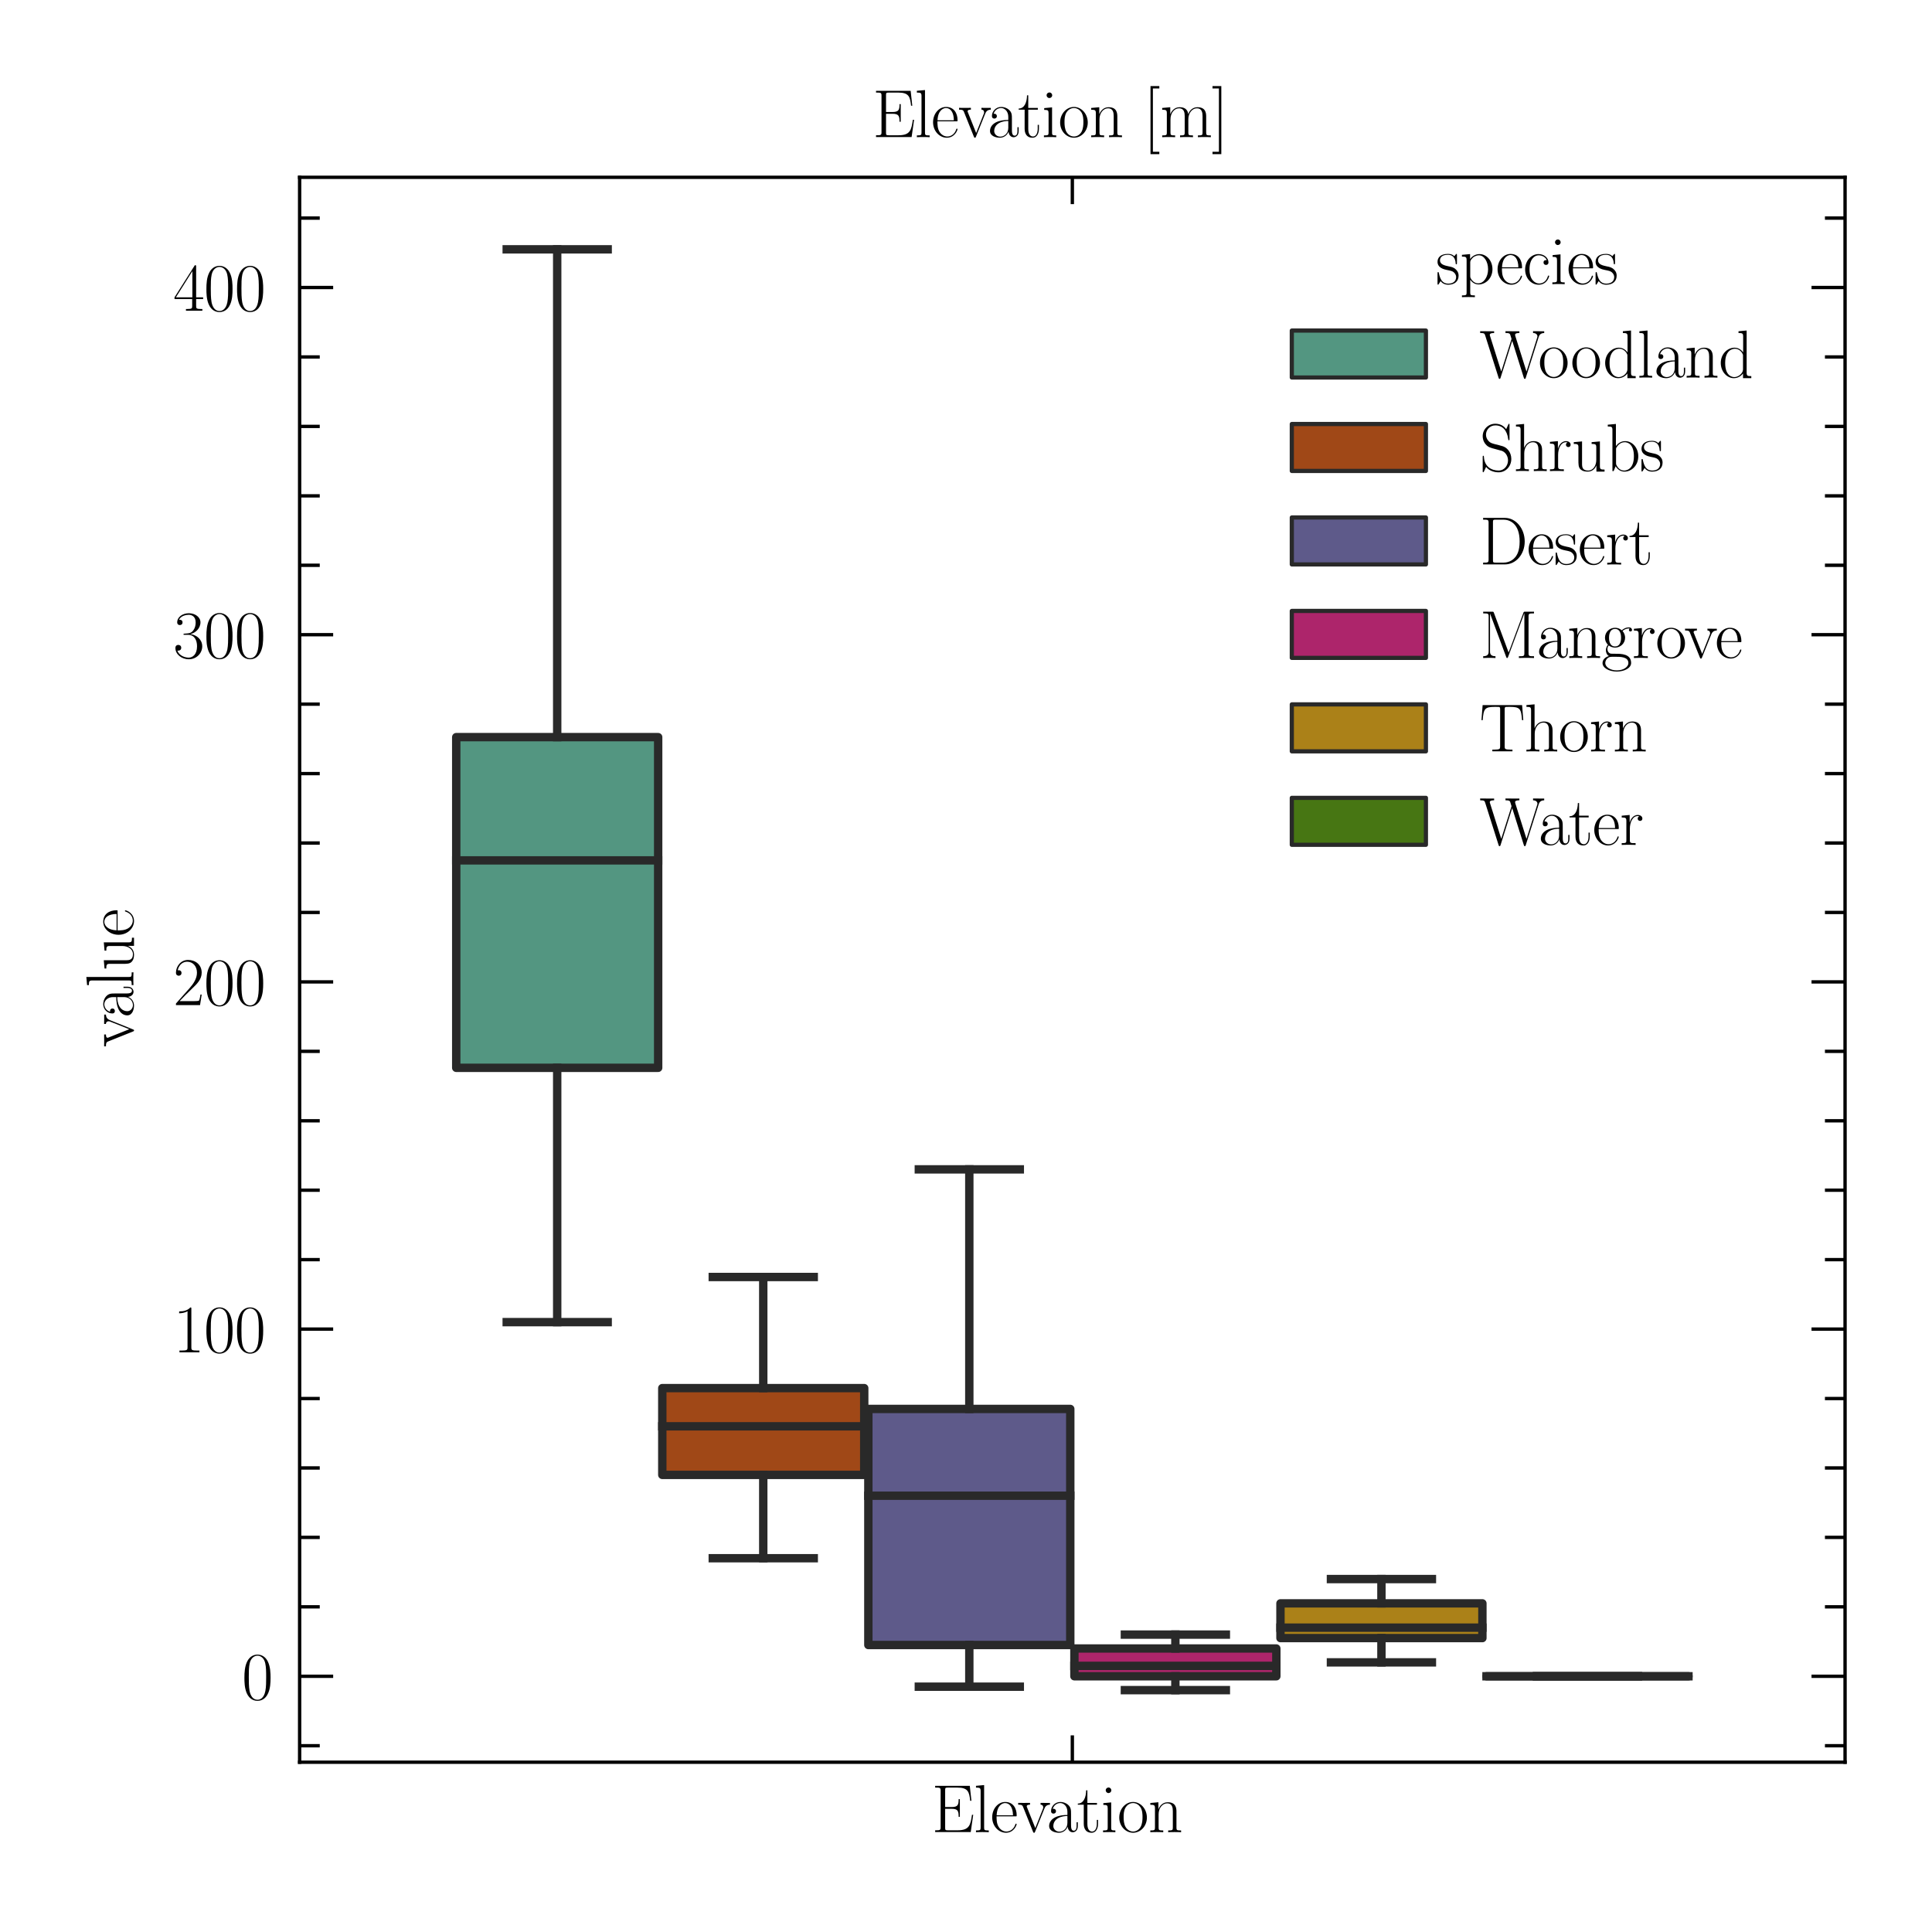 <?xml version="1.0" encoding="utf-8" standalone="no"?>
<!DOCTYPE svg PUBLIC "-//W3C//DTD SVG 1.1//EN"
  "http://www.w3.org/Graphics/SVG/1.1/DTD/svg11.dtd">
<svg xmlns:xlink="http://www.w3.org/1999/xlink" width="288pt" height="288pt" viewBox="0 0 288 288" xmlns="http://www.w3.org/2000/svg" version="1.1">
 <defs>
  <style type="text/css">*{stroke-linejoin: round; stroke-linecap: butt}</style>
 </defs>
 <g id="figure_1">
  <g id="patch_1">
   <path d="M 0 288 
L 288 288 
L 288 0 
L 0 0 
z
" style="fill: #ffffff"/>
  </g>
  <g id="axes_1">
   <g id="patch_2">
    <path d="M 44.665 262.688 
L 275.04 262.688 
L 275.04 26.429 
L 44.665 26.429 
z
" style="fill: #ffffff"/>
   </g>
   <g id="patch_3">
    <path d="M 68.01 159.179 
L 98.112 159.179 
L 98.112 109.883 
L 68.01 109.883 
L 68.01 159.179 
z
" clip-path="url(#pb20f48fd10)" style="fill: #539681; stroke: #292929; stroke-width: 1.25; stroke-linejoin: miter"/>
   </g>
   <g id="patch_4">
    <path d="M 98.726 219.861 
L 128.829 219.861 
L 128.829 206.922 
L 98.726 206.922 
L 98.726 219.861 
z
" clip-path="url(#pb20f48fd10)" style="fill: #a04817; stroke: #292929; stroke-width: 1.25; stroke-linejoin: miter"/>
   </g>
   <g id="patch_5">
    <path d="M 129.443 245.221 
L 159.545 245.221 
L 159.545 210.028 
L 129.443 210.028 
L 129.443 245.221 
z
" clip-path="url(#pb20f48fd10)" style="fill: #5e5a8a; stroke: #292929; stroke-width: 1.25; stroke-linejoin: miter"/>
   </g>
   <g id="patch_6">
    <path d="M 160.16 249.879 
L 190.262 249.879 
L 190.262 245.738 
L 160.16 245.738 
L 160.16 249.879 
z
" clip-path="url(#pb20f48fd10)" style="fill: #ad256b; stroke: #292929; stroke-width: 1.25; stroke-linejoin: miter"/>
   </g>
   <g id="patch_7">
    <path d="M 190.876 244.186 
L 220.979 244.186 
L 220.979 239.01 
L 190.876 239.01 
L 190.876 244.186 
z
" clip-path="url(#pb20f48fd10)" style="fill: #ab8118; stroke: #292929; stroke-width: 1.25; stroke-linejoin: miter"/>
   </g>
   <g id="patch_8">
    <path d="M 221.593 249.879 
L 251.695 249.879 
L 251.695 249.879 
L 221.593 249.879 
L 221.593 249.879 
z
" clip-path="url(#pb20f48fd10)" style="fill: #477613; stroke: #292929; stroke-width: 1.25; stroke-linejoin: miter"/>
   </g>
   <g id="patch_9">
    <path d="M 159.852 249.879 
L 159.852 249.879 
L 159.852 249.879 
L 159.852 249.879 
z
" clip-path="url(#pb20f48fd10)" style="fill: #539681; stroke: #292929; stroke-width: 0.625; stroke-linejoin: miter"/>
   </g>
   <g id="patch_10">
    <path d="M 159.852 249.879 
L 159.852 249.879 
L 159.852 249.879 
L 159.852 249.879 
z
" clip-path="url(#pb20f48fd10)" style="fill: #a04817; stroke: #292929; stroke-width: 0.625; stroke-linejoin: miter"/>
   </g>
   <g id="patch_11">
    <path d="M 159.852 249.879 
L 159.852 249.879 
L 159.852 249.879 
L 159.852 249.879 
z
" clip-path="url(#pb20f48fd10)" style="fill: #5e5a8a; stroke: #292929; stroke-width: 0.625; stroke-linejoin: miter"/>
   </g>
   <g id="patch_12">
    <path d="M 159.852 249.879 
L 159.852 249.879 
L 159.852 249.879 
L 159.852 249.879 
z
" clip-path="url(#pb20f48fd10)" style="fill: #ad256b; stroke: #292929; stroke-width: 0.625; stroke-linejoin: miter"/>
   </g>
   <g id="patch_13">
    <path d="M 159.852 249.879 
L 159.852 249.879 
L 159.852 249.879 
L 159.852 249.879 
z
" clip-path="url(#pb20f48fd10)" style="fill: #ab8118; stroke: #292929; stroke-width: 0.625; stroke-linejoin: miter"/>
   </g>
   <g id="patch_14">
    <path d="M 159.852 249.879 
L 159.852 249.879 
L 159.852 249.879 
L 159.852 249.879 
z
" clip-path="url(#pb20f48fd10)" style="fill: #477613; stroke: #292929; stroke-width: 0.625; stroke-linejoin: miter"/>
   </g>
   <g id="matplotlib.axis_1">
    <g id="xtick_1">
     <g id="line2d_1">
      <defs>
       <path id="m2968bf16b7" d="M 0 0 
L 0 -4 
" style="stroke: #000000; stroke-width: 0.5"/>
      </defs>
      <g>
       <use xlink:href="#m2968bf16b7" x="159.852" y="262.688" style="stroke: #000000; stroke-width: 0.5"/>
      </g>
     </g>
     <g id="line2d_2">
      <defs>
       <path id="m937ae55eff" d="M 0 0 
L 0 4 
" style="stroke: #000000; stroke-width: 0.5"/>
      </defs>
      <g>
       <use xlink:href="#m937ae55eff" x="159.852" y="26.429" style="stroke: #000000; stroke-width: 0.5"/>
      </g>
     </g>
     <g id="text_1">
      <!-- Elevation -->
      <g transform="translate(138.883 273.104) scale(0.1 -0.1)">
       <defs>
        <path id="CMR17-45" d="M 3885 1615 
L 3770 1615 
C 3629 676 3546 166 2419 166 
L 1530 166 
C 1274 166 1261 197 1261 414 
L 1261 2176 
L 1862 2176 
C 2464 2176 2522 1960 2522 1430 
L 2637 1430 
L 2637 3081 
L 2522 3081 
C 2522 2557 2464 2342 1862 2342 
L 1261 2342 
L 1261 3913 
C 1261 4128 1274 4160 1530 4160 
L 2406 4160 
C 3398 4160 3514 3769 3603 2929 
L 3718 2929 
L 3565 4325 
L 326 4325 
L 326 4160 
C 768 4160 838 4160 838 3874 
L 838 451 
C 838 166 768 166 326 166 
L 326 0 
L 3654 0 
L 3885 1615 
z
" transform="scale(0.016)"/>
        <path id="CMR17-6c" d="M 979 4396 
L 218 4326 
L 218 4160 
C 595 4160 653 4122 653 3817 
L 653 426 
C 653 184 627 153 218 153 
L 218 -13 
C 371 0 653 0 813 0 
C 979 0 1261 0 1414 -13 
L 1414 153 
C 1005 153 979 178 979 426 
L 979 4396 
z
" transform="scale(0.016)"/>
        <path id="CMR17-65" d="M 2438 1472 
C 2464 1498 2464 1511 2464 1576 
C 2464 2238 2118 2816 1389 2816 
C 710 2816 173 2169 173 1383 
C 173 551 781 -64 1459 -64 
C 2176 -64 2458 607 2458 740 
C 2458 784 2419 784 2406 784 
C 2362 784 2355 771 2330 696 
C 2189 265 1837 51 1504 51 
C 1229 51 954 203 781 480 
C 582 803 582 1176 582 1472 
L 2438 1472 
z
M 589 1568 
C 634 2505 1126 2714 1382 2714 
C 1818 2714 2112 2297 2118 1568 
L 589 1568 
z
" transform="scale(0.016)"/>
        <path id="CMR17-76" d="M 2502 2163 
C 2560 2304 2662 2560 3034 2560 
L 3034 2726 
C 2912 2726 2752 2726 2630 2726 
C 2496 2726 2285 2726 2157 2732 
L 2157 2566 
C 2317 2553 2406 2477 2406 2311 
C 2406 2253 2406 2240 2368 2151 
L 1664 377 
L 902 2286 
C 864 2369 864 2381 864 2407 
C 864 2560 1075 2560 1171 2560 
L 1171 2732 
C 1018 2726 736 2726 576 2726 
C 403 2726 205 2726 64 2732 
L 64 2560 
C 307 2560 442 2560 518 2362 
L 1446 44 
C 1485 -51 1491 -64 1549 -64 
C 1606 -64 1613 -51 1651 44 
L 2502 2163 
z
" transform="scale(0.016)"/>
        <path id="CMR17-61" d="M 2304 1653 
C 2304 2072 2304 2294 2035 2543 
C 1798 2752 1523 2816 1306 2816 
C 800 2816 435 2407 435 1971 
C 435 1728 627 1728 666 1728 
C 749 1728 896 1778 896 1954 
C 896 2112 774 2181 666 2181 
C 640 2181 608 2174 589 2168 
C 723 2592 1069 2714 1293 2714 
C 1613 2714 1965 2429 1965 1885 
L 1965 1600 
C 1587 1600 1133 1549 774 1357 
C 371 1133 256 813 256 570 
C 256 77 832 -64 1171 -64 
C 1523 -64 1850 139 1990 511 
C 2003 233 2182 -18 2464 -18 
C 2598 -18 2938 70 2938 567 
L 2938 920 
L 2822 920 
L 2822 562 
C 2822 178 2650 128 2566 128 
C 2304 128 2304 458 2304 738 
L 2304 1653 
z
M 1965 870 
C 1965 317 1568 38 1216 38 
C 896 38 646 275 646 570 
C 646 761 730 1100 1101 1305 
C 1408 1478 1760 1504 1965 1504 
L 1965 870 
z
" transform="scale(0.016)"/>
        <path id="CMR17-74" d="M 966 2560 
L 1862 2560 
L 1862 2725 
L 966 2725 
L 966 3904 
L 851 3904 
C 838 3245 614 2668 70 2668 
L 70 2560 
L 627 2560 
L 627 771 
C 627 650 627 -64 1370 -64 
C 1747 -64 1965 306 1965 777 
L 1965 1140 
L 1850 1140 
L 1850 783 
C 1850 344 1677 51 1408 51 
C 1222 51 966 178 966 758 
L 966 2560 
z
" transform="scale(0.016)"/>
        <path id="CMR17-69" d="M 992 3909 
C 992 4049 877 4170 730 4170 
C 589 4170 467 4056 467 3909 
C 467 3769 582 3648 730 3648 
C 870 3648 992 3763 992 3909 
z
M 243 2706 
L 243 2541 
C 602 2541 653 2502 653 2197 
L 653 427 
C 653 184 627 153 218 153 
L 218 -13 
C 371 0 646 0 806 0 
C 960 0 1222 0 1370 -13 
L 1370 153 
C 992 153 979 191 979 420 
L 979 2776 
L 243 2706 
z
" transform="scale(0.016)"/>
        <path id="CMR17-6f" d="M 2758 1356 
C 2758 2176 2163 2816 1466 2816 
C 768 2816 173 2176 173 1356 
C 173 551 768 -64 1466 -64 
C 2163 -64 2758 551 2758 1356 
z
M 1466 51 
C 1165 51 909 230 762 480 
C 602 767 582 1126 582 1408 
C 582 1677 595 2010 762 2298 
C 890 2509 1139 2714 1466 2714 
C 1754 2714 1997 2554 2150 2330 
C 2349 2029 2349 1607 2349 1408 
C 2349 1158 2336 775 2163 467 
C 1984 173 1709 51 1466 51 
z
" transform="scale(0.016)"/>
        <path id="CMR17-6e" d="M 2656 1933 
C 2656 2259 2592 2790 1837 2790 
C 1331 2790 1069 2400 973 2144 
L 966 2144 
L 966 2790 
L 211 2720 
L 211 2554 
C 589 2554 646 2515 646 2208 
L 646 428 
C 646 184 621 153 211 153 
L 211 -13 
C 365 0 646 0 813 0 
C 979 0 1267 0 1421 -13 
L 1421 153 
C 1011 153 986 178 986 428 
L 986 1658 
C 986 2247 1344 2688 1792 2688 
C 2266 2688 2317 2266 2317 1958 
L 2317 428 
C 2317 184 2291 153 1882 153 
L 1882 -13 
C 2035 0 2317 0 2483 0 
C 2650 0 2938 0 3091 -13 
L 3091 153 
C 2682 153 2656 178 2656 428 
L 2656 1933 
z
" transform="scale(0.016)"/>
       </defs>
       <use xlink:href="#CMR17-45" transform="scale(0.996)"/>
       <use xlink:href="#CMR17-6c" transform="translate(62.586 0) scale(0.996)"/>
       <use xlink:href="#CMR17-65" transform="translate(87.457 0) scale(0.996)"/>
       <use xlink:href="#CMR17-76" transform="translate(127.943 0) scale(0.996)"/>
       <use xlink:href="#CMR17-61" transform="translate(171.031 0) scale(0.996)"/>
       <use xlink:href="#CMR17-74" transform="translate(216.722 0) scale(0.996)"/>
       <use xlink:href="#CMR17-69" transform="translate(252.002 0) scale(0.996)"/>
       <use xlink:href="#CMR17-6f" transform="translate(276.873 0) scale(0.996)"/>
       <use xlink:href="#CMR17-6e" transform="translate(322.564 0) scale(0.996)"/>
      </g>
     </g>
    </g>
   </g>
   <g id="matplotlib.axis_2">
    <g id="ytick_1">
     <g id="line2d_3">
      <defs>
       <path id="mc22c6b7c16" d="M 0 0 
L 5 0 
" style="stroke: #000000; stroke-width: 0.5"/>
      </defs>
      <g>
       <use xlink:href="#mc22c6b7c16" x="44.665" y="249.879" style="stroke: #000000; stroke-width: 0.5"/>
      </g>
     </g>
     <g id="line2d_4">
      <defs>
       <path id="m2707779d2a" d="M 0 0 
L -5 0 
" style="stroke: #000000; stroke-width: 0.5"/>
      </defs>
      <g>
       <use xlink:href="#m2707779d2a" x="275.04" y="249.879" style="stroke: #000000; stroke-width: 0.5"/>
      </g>
     </g>
     <g id="text_2">
      <!-- $\mathdefault{0}$ -->
      <g transform="translate(36.047 253.337) scale(0.1 -0.1)">
       <defs>
        <path id="CMR17-30" d="M 2688 2025 
C 2688 2416 2682 3080 2413 3591 
C 2176 4039 1798 4198 1466 4198 
C 1158 4198 768 4058 525 3597 
C 269 3118 243 2524 243 2025 
C 243 1661 250 1106 448 619 
C 723 -39 1216 -128 1466 -128 
C 1760 -128 2208 -7 2470 600 
C 2662 1042 2688 1559 2688 2025 
z
M 1466 -26 
C 1056 -26 813 325 723 812 
C 653 1188 653 1738 653 2096 
C 653 2588 653 2997 736 3387 
C 858 3929 1216 4096 1466 4096 
C 1728 4096 2067 3923 2189 3400 
C 2272 3036 2278 2607 2278 2096 
C 2278 1680 2278 1169 2202 792 
C 2067 95 1690 -26 1466 -26 
z
" transform="scale(0.016)"/>
       </defs>
       <use xlink:href="#CMR17-30" transform="scale(0.996)"/>
      </g>
     </g>
    </g>
    <g id="ytick_2">
     <g id="line2d_5">
      <g>
       <use xlink:href="#mc22c6b7c16" x="44.665" y="198.124" style="stroke: #000000; stroke-width: 0.5"/>
      </g>
     </g>
     <g id="line2d_6">
      <g>
       <use xlink:href="#m2707779d2a" x="275.04" y="198.124" style="stroke: #000000; stroke-width: 0.5"/>
      </g>
     </g>
     <g id="text_3">
      <!-- $\mathdefault{100}$ -->
      <g transform="translate(25.812 201.582) scale(0.1 -0.1)">
       <defs>
        <path id="CMR17-31" d="M 1702 4058 
C 1702 4192 1696 4192 1606 4192 
C 1357 3916 979 3827 621 3827 
C 602 3827 570 3827 563 3808 
C 557 3795 557 3782 557 3648 
C 755 3648 1088 3686 1344 3839 
L 1344 461 
C 1344 236 1331 160 781 160 
L 589 160 
L 589 0 
C 896 0 1216 0 1523 0 
C 1830 0 2150 0 2458 0 
L 2458 160 
L 2266 160 
C 1715 160 1702 230 1702 458 
L 1702 4058 
z
" transform="scale(0.016)"/>
       </defs>
       <use xlink:href="#CMR17-31" transform="scale(0.996)"/>
       <use xlink:href="#CMR17-30" transform="translate(45.69 0) scale(0.996)"/>
       <use xlink:href="#CMR17-30" transform="translate(91.381 0) scale(0.996)"/>
      </g>
     </g>
    </g>
    <g id="ytick_3">
     <g id="line2d_7">
      <g>
       <use xlink:href="#mc22c6b7c16" x="44.665" y="146.37" style="stroke: #000000; stroke-width: 0.5"/>
      </g>
     </g>
     <g id="line2d_8">
      <g>
       <use xlink:href="#m2707779d2a" x="275.04" y="146.37" style="stroke: #000000; stroke-width: 0.5"/>
      </g>
     </g>
     <g id="text_4">
      <!-- $\mathdefault{200}$ -->
      <g transform="translate(25.812 149.828) scale(0.1 -0.1)">
       <defs>
        <path id="CMR17-32" d="M 2669 989 
L 2554 989 
C 2490 536 2438 459 2413 420 
C 2381 369 1920 369 1830 369 
L 602 369 
C 832 619 1280 1072 1824 1597 
C 2214 1967 2669 2402 2669 3035 
C 2669 3790 2067 4224 1395 4224 
C 691 4224 262 3604 262 3030 
C 262 2780 448 2748 525 2748 
C 589 2748 781 2787 781 3010 
C 781 3207 614 3264 525 3264 
C 486 3264 448 3258 422 3245 
C 544 3790 915 4058 1306 4058 
C 1862 4058 2227 3617 2227 3035 
C 2227 2479 1901 2000 1536 1584 
L 262 146 
L 262 0 
L 2515 0 
L 2669 989 
z
" transform="scale(0.016)"/>
       </defs>
       <use xlink:href="#CMR17-32" transform="scale(0.996)"/>
       <use xlink:href="#CMR17-30" transform="translate(45.69 0) scale(0.996)"/>
       <use xlink:href="#CMR17-30" transform="translate(91.381 0) scale(0.996)"/>
      </g>
     </g>
    </g>
    <g id="ytick_4">
     <g id="line2d_9">
      <g>
       <use xlink:href="#mc22c6b7c16" x="44.665" y="94.615" style="stroke: #000000; stroke-width: 0.5"/>
      </g>
     </g>
     <g id="line2d_10">
      <g>
       <use xlink:href="#m2707779d2a" x="275.04" y="94.615" style="stroke: #000000; stroke-width: 0.5"/>
      </g>
     </g>
     <g id="text_5">
      <!-- $\mathdefault{300}$ -->
      <g transform="translate(25.812 98.073) scale(0.1 -0.1)">
       <defs>
        <path id="CMR17-33" d="M 1414 2157 
C 1984 2157 2234 1662 2234 1090 
C 2234 320 1824 25 1453 25 
C 1114 25 563 194 390 693 
C 422 680 454 680 486 680 
C 640 680 755 782 755 948 
C 755 1133 614 1216 486 1216 
C 378 1216 211 1165 211 926 
C 211 335 787 -128 1466 -128 
C 2176 -128 2720 430 2720 1085 
C 2720 1707 2208 2157 1600 2227 
C 2086 2328 2554 2756 2554 3329 
C 2554 3820 2048 4179 1472 4179 
C 890 4179 378 3829 378 3329 
C 378 3110 544 3072 627 3072 
C 762 3072 877 3155 877 3321 
C 877 3486 762 3569 627 3569 
C 602 3569 570 3569 544 3557 
C 730 3959 1235 4032 1459 4032 
C 1683 4032 2106 3925 2106 3320 
C 2106 3143 2080 2828 1862 2550 
C 1670 2304 1453 2304 1242 2284 
C 1210 2284 1062 2269 1037 2269 
C 992 2263 966 2257 966 2208 
C 966 2163 973 2157 1101 2157 
L 1414 2157 
z
" transform="scale(0.016)"/>
       </defs>
       <use xlink:href="#CMR17-33" transform="scale(0.996)"/>
       <use xlink:href="#CMR17-30" transform="translate(45.69 0) scale(0.996)"/>
       <use xlink:href="#CMR17-30" transform="translate(91.381 0) scale(0.996)"/>
      </g>
     </g>
    </g>
    <g id="ytick_5">
     <g id="line2d_11">
      <g>
       <use xlink:href="#mc22c6b7c16" x="44.665" y="42.861" style="stroke: #000000; stroke-width: 0.5"/>
      </g>
     </g>
     <g id="line2d_12">
      <g>
       <use xlink:href="#m2707779d2a" x="275.04" y="42.861" style="stroke: #000000; stroke-width: 0.5"/>
      </g>
     </g>
     <g id="text_6">
      <!-- $\mathdefault{400}$ -->
      <g transform="translate(25.812 46.319) scale(0.1 -0.1)">
       <defs>
        <path id="CMR17-34" d="M 2150 4122 
C 2150 4256 2144 4256 2029 4256 
L 128 1254 
L 128 1088 
L 1779 1088 
L 1779 457 
C 1779 224 1766 160 1318 160 
L 1197 160 
L 1197 0 
C 1402 0 1747 0 1965 0 
C 2182 0 2528 0 2733 0 
L 2733 160 
L 2611 160 
C 2163 160 2150 224 2150 457 
L 2150 1088 
L 2803 1088 
L 2803 1254 
L 2150 1254 
L 2150 4122 
z
M 1798 3703 
L 1798 1254 
L 256 1254 
L 1798 3703 
z
" transform="scale(0.016)"/>
       </defs>
       <use xlink:href="#CMR17-34" transform="scale(0.996)"/>
       <use xlink:href="#CMR17-30" transform="translate(45.69 0) scale(0.996)"/>
       <use xlink:href="#CMR17-30" transform="translate(91.381 0) scale(0.996)"/>
      </g>
     </g>
    </g>
    <g id="ytick_6">
     <g id="line2d_13">
      <defs>
       <path id="ma018f6c1da" d="M 0 0 
L 3 0 
" style="stroke: #000000; stroke-width: 0.5"/>
      </defs>
      <g>
       <use xlink:href="#ma018f6c1da" x="44.665" y="260.23" style="stroke: #000000; stroke-width: 0.5"/>
      </g>
     </g>
     <g id="line2d_14">
      <defs>
       <path id="m8cfb52a815" d="M 0 0 
L -3 0 
" style="stroke: #000000; stroke-width: 0.5"/>
      </defs>
      <g>
       <use xlink:href="#m8cfb52a815" x="275.04" y="260.23" style="stroke: #000000; stroke-width: 0.5"/>
      </g>
     </g>
    </g>
    <g id="ytick_7">
     <g id="line2d_15">
      <g>
       <use xlink:href="#ma018f6c1da" x="44.665" y="239.528" style="stroke: #000000; stroke-width: 0.5"/>
      </g>
     </g>
     <g id="line2d_16">
      <g>
       <use xlink:href="#m8cfb52a815" x="275.04" y="239.528" style="stroke: #000000; stroke-width: 0.5"/>
      </g>
     </g>
    </g>
    <g id="ytick_8">
     <g id="line2d_17">
      <g>
       <use xlink:href="#ma018f6c1da" x="44.665" y="229.177" style="stroke: #000000; stroke-width: 0.5"/>
      </g>
     </g>
     <g id="line2d_18">
      <g>
       <use xlink:href="#m8cfb52a815" x="275.04" y="229.177" style="stroke: #000000; stroke-width: 0.5"/>
      </g>
     </g>
    </g>
    <g id="ytick_9">
     <g id="line2d_19">
      <g>
       <use xlink:href="#ma018f6c1da" x="44.665" y="218.826" style="stroke: #000000; stroke-width: 0.5"/>
      </g>
     </g>
     <g id="line2d_20">
      <g>
       <use xlink:href="#m8cfb52a815" x="275.04" y="218.826" style="stroke: #000000; stroke-width: 0.5"/>
      </g>
     </g>
    </g>
    <g id="ytick_10">
     <g id="line2d_21">
      <g>
       <use xlink:href="#ma018f6c1da" x="44.665" y="208.475" style="stroke: #000000; stroke-width: 0.5"/>
      </g>
     </g>
     <g id="line2d_22">
      <g>
       <use xlink:href="#m8cfb52a815" x="275.04" y="208.475" style="stroke: #000000; stroke-width: 0.5"/>
      </g>
     </g>
    </g>
    <g id="ytick_11">
     <g id="line2d_23">
      <g>
       <use xlink:href="#ma018f6c1da" x="44.665" y="187.773" style="stroke: #000000; stroke-width: 0.5"/>
      </g>
     </g>
     <g id="line2d_24">
      <g>
       <use xlink:href="#m8cfb52a815" x="275.04" y="187.773" style="stroke: #000000; stroke-width: 0.5"/>
      </g>
     </g>
    </g>
    <g id="ytick_12">
     <g id="line2d_25">
      <g>
       <use xlink:href="#ma018f6c1da" x="44.665" y="177.422" style="stroke: #000000; stroke-width: 0.5"/>
      </g>
     </g>
     <g id="line2d_26">
      <g>
       <use xlink:href="#m8cfb52a815" x="275.04" y="177.422" style="stroke: #000000; stroke-width: 0.5"/>
      </g>
     </g>
    </g>
    <g id="ytick_13">
     <g id="line2d_27">
      <g>
       <use xlink:href="#ma018f6c1da" x="44.665" y="167.072" style="stroke: #000000; stroke-width: 0.5"/>
      </g>
     </g>
     <g id="line2d_28">
      <g>
       <use xlink:href="#m8cfb52a815" x="275.04" y="167.072" style="stroke: #000000; stroke-width: 0.5"/>
      </g>
     </g>
    </g>
    <g id="ytick_14">
     <g id="line2d_29">
      <g>
       <use xlink:href="#ma018f6c1da" x="44.665" y="156.721" style="stroke: #000000; stroke-width: 0.5"/>
      </g>
     </g>
     <g id="line2d_30">
      <g>
       <use xlink:href="#m8cfb52a815" x="275.04" y="156.721" style="stroke: #000000; stroke-width: 0.5"/>
      </g>
     </g>
    </g>
    <g id="ytick_15">
     <g id="line2d_31">
      <g>
       <use xlink:href="#ma018f6c1da" x="44.665" y="136.019" style="stroke: #000000; stroke-width: 0.5"/>
      </g>
     </g>
     <g id="line2d_32">
      <g>
       <use xlink:href="#m8cfb52a815" x="275.04" y="136.019" style="stroke: #000000; stroke-width: 0.5"/>
      </g>
     </g>
    </g>
    <g id="ytick_16">
     <g id="line2d_33">
      <g>
       <use xlink:href="#ma018f6c1da" x="44.665" y="125.668" style="stroke: #000000; stroke-width: 0.5"/>
      </g>
     </g>
     <g id="line2d_34">
      <g>
       <use xlink:href="#m8cfb52a815" x="275.04" y="125.668" style="stroke: #000000; stroke-width: 0.5"/>
      </g>
     </g>
    </g>
    <g id="ytick_17">
     <g id="line2d_35">
      <g>
       <use xlink:href="#ma018f6c1da" x="44.665" y="115.317" style="stroke: #000000; stroke-width: 0.5"/>
      </g>
     </g>
     <g id="line2d_36">
      <g>
       <use xlink:href="#m8cfb52a815" x="275.04" y="115.317" style="stroke: #000000; stroke-width: 0.5"/>
      </g>
     </g>
    </g>
    <g id="ytick_18">
     <g id="line2d_37">
      <g>
       <use xlink:href="#ma018f6c1da" x="44.665" y="104.966" style="stroke: #000000; stroke-width: 0.5"/>
      </g>
     </g>
     <g id="line2d_38">
      <g>
       <use xlink:href="#m8cfb52a815" x="275.04" y="104.966" style="stroke: #000000; stroke-width: 0.5"/>
      </g>
     </g>
    </g>
    <g id="ytick_19">
     <g id="line2d_39">
      <g>
       <use xlink:href="#ma018f6c1da" x="44.665" y="84.265" style="stroke: #000000; stroke-width: 0.5"/>
      </g>
     </g>
     <g id="line2d_40">
      <g>
       <use xlink:href="#m8cfb52a815" x="275.04" y="84.265" style="stroke: #000000; stroke-width: 0.5"/>
      </g>
     </g>
    </g>
    <g id="ytick_20">
     <g id="line2d_41">
      <g>
       <use xlink:href="#ma018f6c1da" x="44.665" y="73.914" style="stroke: #000000; stroke-width: 0.5"/>
      </g>
     </g>
     <g id="line2d_42">
      <g>
       <use xlink:href="#m8cfb52a815" x="275.04" y="73.914" style="stroke: #000000; stroke-width: 0.5"/>
      </g>
     </g>
    </g>
    <g id="ytick_21">
     <g id="line2d_43">
      <g>
       <use xlink:href="#ma018f6c1da" x="44.665" y="63.563" style="stroke: #000000; stroke-width: 0.5"/>
      </g>
     </g>
     <g id="line2d_44">
      <g>
       <use xlink:href="#m8cfb52a815" x="275.04" y="63.563" style="stroke: #000000; stroke-width: 0.5"/>
      </g>
     </g>
    </g>
    <g id="ytick_22">
     <g id="line2d_45">
      <g>
       <use xlink:href="#ma018f6c1da" x="44.665" y="53.212" style="stroke: #000000; stroke-width: 0.5"/>
      </g>
     </g>
     <g id="line2d_46">
      <g>
       <use xlink:href="#m8cfb52a815" x="275.04" y="53.212" style="stroke: #000000; stroke-width: 0.5"/>
      </g>
     </g>
    </g>
    <g id="ytick_23">
     <g id="line2d_47">
      <g>
       <use xlink:href="#ma018f6c1da" x="44.665" y="32.51" style="stroke: #000000; stroke-width: 0.5"/>
      </g>
     </g>
     <g id="line2d_48">
      <g>
       <use xlink:href="#m8cfb52a815" x="275.04" y="32.51" style="stroke: #000000; stroke-width: 0.5"/>
      </g>
     </g>
    </g>
    <g id="text_7">
     <!-- value -->
     <g transform="translate(19.876 156.075) rotate(-90) scale(0.1 -0.1)">
      <defs>
       <path id="CMR17-75" d="M 1882 2693 
L 1882 2528 
C 2259 2528 2317 2489 2317 2186 
L 2317 1032 
C 2317 500 2029 38 1555 38 
C 1030 38 986 348 986 678 
L 986 2763 
L 211 2693 
L 211 2528 
C 467 2528 640 2528 646 2274 
L 646 1058 
C 646 633 646 361 813 183 
C 896 101 1056 -64 1517 -64 
C 2061 -64 2272 377 2323 506 
L 2330 506 
L 2330 -63 
L 3091 -63 
L 3091 128 
C 2714 128 2656 166 2656 473 
L 2656 2763 
L 1882 2693 
z
" transform="scale(0.016)"/>
      </defs>
      <use xlink:href="#CMR17-76" transform="scale(0.996)"/>
      <use xlink:href="#CMR17-61" transform="translate(43.088 0) scale(0.996)"/>
      <use xlink:href="#CMR17-6c" transform="translate(88.779 0) scale(0.996)"/>
      <use xlink:href="#CMR17-75" transform="translate(113.65 0) scale(0.996)"/>
      <use xlink:href="#CMR17-65" transform="translate(164.545 0) scale(0.996)"/>
     </g>
    </g>
   </g>
   <g id="line2d_49">
    <path d="M 83.061 159.179 
L 83.061 197.089 
" clip-path="url(#pb20f48fd10)" style="fill: none; stroke: #292929; stroke-width: 1.25; stroke-linecap: square"/>
   </g>
   <g id="line2d_50">
    <path d="M 83.061 109.883 
L 83.061 37.168 
" clip-path="url(#pb20f48fd10)" style="fill: none; stroke: #292929; stroke-width: 1.25; stroke-linecap: square"/>
   </g>
   <g id="line2d_51">
    <path d="M 75.535 197.089 
L 90.586 197.089 
" clip-path="url(#pb20f48fd10)" style="fill: none; stroke: #292929; stroke-width: 1.25; stroke-linecap: square"/>
   </g>
   <g id="line2d_52">
    <path d="M 75.535 37.168 
L 90.586 37.168 
" clip-path="url(#pb20f48fd10)" style="fill: none; stroke: #292929; stroke-width: 1.25; stroke-linecap: square"/>
   </g>
   <g id="line2d_53">
    <path d="M 113.777 219.861 
L 113.777 232.282 
" clip-path="url(#pb20f48fd10)" style="fill: none; stroke: #292929; stroke-width: 1.25; stroke-linecap: square"/>
   </g>
   <g id="line2d_54">
    <path d="M 113.777 206.922 
L 113.777 190.361 
" clip-path="url(#pb20f48fd10)" style="fill: none; stroke: #292929; stroke-width: 1.25; stroke-linecap: square"/>
   </g>
   <g id="line2d_55">
    <path d="M 106.252 232.282 
L 121.303 232.282 
" clip-path="url(#pb20f48fd10)" style="fill: none; stroke: #292929; stroke-width: 1.25; stroke-linecap: square"/>
   </g>
   <g id="line2d_56">
    <path d="M 106.252 190.361 
L 121.303 190.361 
" clip-path="url(#pb20f48fd10)" style="fill: none; stroke: #292929; stroke-width: 1.25; stroke-linecap: square"/>
   </g>
   <g id="line2d_57">
    <path d="M 144.494 245.221 
L 144.494 251.431 
" clip-path="url(#pb20f48fd10)" style="fill: none; stroke: #292929; stroke-width: 1.25; stroke-linecap: square"/>
   </g>
   <g id="line2d_58">
    <path d="M 144.494 210.028 
L 144.494 174.317 
" clip-path="url(#pb20f48fd10)" style="fill: none; stroke: #292929; stroke-width: 1.25; stroke-linecap: square"/>
   </g>
   <g id="line2d_59">
    <path d="M 136.969 251.431 
L 152.02 251.431 
" clip-path="url(#pb20f48fd10)" style="fill: none; stroke: #292929; stroke-width: 1.25; stroke-linecap: square"/>
   </g>
   <g id="line2d_60">
    <path d="M 136.969 174.317 
L 152.02 174.317 
" clip-path="url(#pb20f48fd10)" style="fill: none; stroke: #292929; stroke-width: 1.25; stroke-linecap: square"/>
   </g>
   <g id="line2d_61">
    <path d="M 175.211 249.879 
L 175.211 251.949 
" clip-path="url(#pb20f48fd10)" style="fill: none; stroke: #292929; stroke-width: 1.25; stroke-linecap: square"/>
   </g>
   <g id="line2d_62">
    <path d="M 175.211 245.738 
L 175.211 243.668 
" clip-path="url(#pb20f48fd10)" style="fill: none; stroke: #292929; stroke-width: 1.25; stroke-linecap: square"/>
   </g>
   <g id="line2d_63">
    <path d="M 167.685 251.949 
L 182.736 251.949 
" clip-path="url(#pb20f48fd10)" style="fill: none; stroke: #292929; stroke-width: 1.25; stroke-linecap: square"/>
   </g>
   <g id="line2d_64">
    <path d="M 167.685 243.668 
L 182.736 243.668 
" clip-path="url(#pb20f48fd10)" style="fill: none; stroke: #292929; stroke-width: 1.25; stroke-linecap: square"/>
   </g>
   <g id="line2d_65">
    <path d="M 205.927 244.186 
L 205.927 247.808 
" clip-path="url(#pb20f48fd10)" style="fill: none; stroke: #292929; stroke-width: 1.25; stroke-linecap: square"/>
   </g>
   <g id="line2d_66">
    <path d="M 205.927 239.01 
L 205.927 235.387 
" clip-path="url(#pb20f48fd10)" style="fill: none; stroke: #292929; stroke-width: 1.25; stroke-linecap: square"/>
   </g>
   <g id="line2d_67">
    <path d="M 198.402 247.808 
L 213.453 247.808 
" clip-path="url(#pb20f48fd10)" style="fill: none; stroke: #292929; stroke-width: 1.25; stroke-linecap: square"/>
   </g>
   <g id="line2d_68">
    <path d="M 198.402 235.387 
L 213.453 235.387 
" clip-path="url(#pb20f48fd10)" style="fill: none; stroke: #292929; stroke-width: 1.25; stroke-linecap: square"/>
   </g>
   <g id="line2d_69">
    <path d="M 236.644 249.879 
L 236.644 249.879 
" clip-path="url(#pb20f48fd10)" style="fill: none; stroke: #292929; stroke-width: 1.25; stroke-linecap: square"/>
   </g>
   <g id="line2d_70">
    <path d="M 236.644 249.879 
L 236.644 249.879 
" clip-path="url(#pb20f48fd10)" style="fill: none; stroke: #292929; stroke-width: 1.25; stroke-linecap: square"/>
   </g>
   <g id="line2d_71">
    <path d="M 229.119 249.879 
L 244.17 249.879 
" clip-path="url(#pb20f48fd10)" style="fill: none; stroke: #292929; stroke-width: 1.25; stroke-linecap: square"/>
   </g>
   <g id="line2d_72">
    <path d="M 229.119 249.879 
L 244.17 249.879 
" clip-path="url(#pb20f48fd10)" style="fill: none; stroke: #292929; stroke-width: 1.25; stroke-linecap: square"/>
   </g>
   <g id="line2d_73">
    <path d="M 68.01 128.256 
L 98.112 128.256 
" clip-path="url(#pb20f48fd10)" style="fill: none; stroke: #292929; stroke-width: 1.25; stroke-linecap: square"/>
   </g>
   <g id="line2d_74">
    <path d="M 98.726 212.615 
L 128.829 212.615 
" clip-path="url(#pb20f48fd10)" style="fill: none; stroke: #292929; stroke-width: 1.25; stroke-linecap: square"/>
   </g>
   <g id="line2d_75">
    <path d="M 129.443 222.966 
L 159.545 222.966 
" clip-path="url(#pb20f48fd10)" style="fill: none; stroke: #292929; stroke-width: 1.25; stroke-linecap: square"/>
   </g>
   <g id="line2d_76">
    <path d="M 160.16 248.326 
L 190.262 248.326 
" clip-path="url(#pb20f48fd10)" style="fill: none; stroke: #292929; stroke-width: 1.25; stroke-linecap: square"/>
   </g>
   <g id="line2d_77">
    <path d="M 190.876 242.633 
L 220.979 242.633 
" clip-path="url(#pb20f48fd10)" style="fill: none; stroke: #292929; stroke-width: 1.25; stroke-linecap: square"/>
   </g>
   <g id="line2d_78">
    <path d="M 221.593 249.879 
L 251.695 249.879 
" clip-path="url(#pb20f48fd10)" style="fill: none; stroke: #292929; stroke-width: 1.25; stroke-linecap: square"/>
   </g>
   <g id="patch_15">
    <path d="M 44.665 262.688 
L 44.665 26.429 
" style="fill: none; stroke: #000000; stroke-width: 0.5; stroke-linejoin: miter; stroke-linecap: square"/>
   </g>
   <g id="patch_16">
    <path d="M 275.04 262.688 
L 275.04 26.429 
" style="fill: none; stroke: #000000; stroke-width: 0.5; stroke-linejoin: miter; stroke-linecap: square"/>
   </g>
   <g id="patch_17">
    <path d="M 44.665 262.688 
L 275.04 262.688 
" style="fill: none; stroke: #000000; stroke-width: 0.5; stroke-linejoin: miter; stroke-linecap: square"/>
   </g>
   <g id="patch_18">
    <path d="M 44.665 26.429 
L 275.04 26.429 
" style="fill: none; stroke: #000000; stroke-width: 0.5; stroke-linejoin: miter; stroke-linecap: square"/>
   </g>
   <g id="text_8">
    <!-- Elevation [m] -->
    <g transform="translate(130.069 20.429) scale(0.1 -0.1)">
     <defs>
      <path id="CMR17-5b" d="M 1504 -1600 
L 1504 -1377 
L 902 -1377 
L 902 4544 
L 1504 4544 
L 1504 4767 
L 678 4767 
L 678 -1600 
L 1504 -1600 
z
" transform="scale(0.016)"/>
      <path id="CMR17-6d" d="M 4326 1933 
C 4326 2252 4269 2790 3507 2790 
C 3072 2790 2771 2496 2656 2151 
L 2650 2151 
C 2573 2676 2195 2790 1837 2790 
C 1331 2790 1069 2400 973 2144 
L 966 2144 
L 966 2790 
L 211 2720 
L 211 2554 
C 589 2554 646 2515 646 2208 
L 646 428 
C 646 184 621 153 211 153 
L 211 -13 
C 365 0 646 0 813 0 
C 979 0 1267 0 1421 -13 
L 1421 153 
C 1011 153 986 178 986 428 
L 986 1658 
C 986 2247 1344 2688 1792 2688 
C 2266 2688 2317 2266 2317 1958 
L 2317 428 
C 2317 184 2291 153 1882 153 
L 1882 -13 
C 2035 0 2317 0 2483 0 
C 2650 0 2938 0 3091 -13 
L 3091 153 
C 2682 153 2656 178 2656 428 
L 2656 1658 
C 2656 2247 3014 2688 3462 2688 
C 3936 2688 3987 2266 3987 1958 
L 3987 428 
C 3987 184 3962 153 3552 153 
L 3552 -13 
C 3706 0 3987 0 4154 0 
C 4320 0 4608 0 4762 -13 
L 4762 153 
C 4352 153 4326 178 4326 428 
L 4326 1933 
z
" transform="scale(0.016)"/>
      <path id="CMR17-5d" d="M 915 4767 
L 90 4767 
L 90 4544 
L 691 4544 
L 691 -1377 
L 90 -1377 
L 90 -1600 
L 915 -1600 
L 915 4767 
z
" transform="scale(0.016)"/>
     </defs>
     <use xlink:href="#CMR17-45" transform="scale(0.996)"/>
     <use xlink:href="#CMR17-6c" transform="translate(62.586 0) scale(0.996)"/>
     <use xlink:href="#CMR17-65" transform="translate(87.457 0) scale(0.996)"/>
     <use xlink:href="#CMR17-76" transform="translate(127.943 0) scale(0.996)"/>
     <use xlink:href="#CMR17-61" transform="translate(171.031 0) scale(0.996)"/>
     <use xlink:href="#CMR17-74" transform="translate(216.722 0) scale(0.996)"/>
     <use xlink:href="#CMR17-69" transform="translate(252.002 0) scale(0.996)"/>
     <use xlink:href="#CMR17-6f" transform="translate(276.873 0) scale(0.996)"/>
     <use xlink:href="#CMR17-6e" transform="translate(322.564 0) scale(0.996)"/>
     <use xlink:href="#CMR17-5b" transform="translate(403.535 0) scale(0.996)"/>
     <use xlink:href="#CMR17-6d" transform="translate(428.406 0) scale(0.996)"/>
     <use xlink:href="#CMR17-5d" transform="translate(505.326 0) scale(0.996)"/>
    </g>
   </g>
   <g id="legend_1">
    <g id="text_9">
     <!-- species -->
     <g transform="translate(214.034 42.341) scale(0.1 -0.1)">
      <defs>
       <path id="CMR17-73" d="M 1978 2697 
C 1978 2813 1971 2819 1933 2819 
C 1907 2819 1901 2813 1824 2717 
C 1805 2691 1747 2626 1728 2601 
C 1523 2819 1235 2819 1126 2819 
C 416 2819 160 2447 160 2076 
C 160 1498 813 1365 998 1325 
C 1402 1243 1542 1217 1677 1101 
C 1760 1025 1901 884 1901 654 
C 1901 384 1747 38 1158 38 
C 602 38 403 460 288 1021 
C 269 1110 269 1117 218 1117 
C 166 1117 160 1110 160 983 
L 160 63 
C 160 -51 166 -58 205 -58 
C 237 -58 243 -51 275 0 
C 314 57 410 211 448 276 
C 576 103 800 -64 1158 -64 
C 1792 -64 2131 283 2131 784 
C 2131 1112 1958 1285 1875 1362 
C 1683 1561 1459 1606 1190 1657 
C 838 1735 390 1825 390 2217 
C 390 2383 480 2737 1126 2737 
C 1811 2737 1850 2094 1862 1888 
C 1869 1856 1901 1849 1920 1849 
C 1978 1849 1978 1869 1978 1978 
L 1978 2697 
z
" transform="scale(0.016)"/>
       <path id="CMR17-70" d="M 1408 -1063 
C 998 -1063 973 -1037 973 -789 
L 973 402 
C 1158 134 1427 -38 1766 -38 
C 2406 -38 3053 523 3053 1388 
C 3053 2191 2496 2802 1837 2802 
C 1453 2802 1139 2592 960 2338 
L 960 2802 
L 198 2732 
L 198 2567 
C 576 2567 634 2528 634 2223 
L 634 -789 
C 634 -1031 608 -1063 198 -1063 
L 198 -1228 
C 352 -1216 634 -1216 800 -1216 
C 966 -1216 1254 -1216 1408 -1228 
L 1408 -1063 
z
M 973 2012 
C 973 2102 973 2235 1222 2471 
C 1254 2497 1472 2688 1792 2688 
C 2259 2688 2643 2108 2643 1382 
C 2643 656 2234 64 1728 64 
C 1498 64 1248 172 1056 472 
C 973 612 973 650 973 752 
L 973 2012 
z
" transform="scale(0.016)"/>
       <path id="CMR17-63" d="M 2234 2240 
C 2112 2240 1933 2240 1933 2017 
C 1933 1838 2080 1787 2163 1787 
C 2208 1787 2394 1807 2394 2024 
C 2394 2467 1958 2803 1466 2803 
C 787 2803 211 2178 211 1363 
C 211 516 813 -64 1466 -64 
C 2259 -64 2458 677 2458 748 
C 2458 774 2451 793 2406 793 
C 2362 793 2355 787 2330 703 
C 2163 180 1798 51 1523 51 
C 1114 51 621 427 621 1369 
C 621 2338 1094 2688 1472 2688 
C 1722 2688 2093 2573 2234 2240 
z
" transform="scale(0.016)"/>
      </defs>
      <use xlink:href="#CMR17-73" transform="scale(0.996)"/>
      <use xlink:href="#CMR17-70" transform="translate(35.801 0) scale(0.996)"/>
      <use xlink:href="#CMR17-65" transform="translate(89.299 0) scale(0.996)"/>
      <use xlink:href="#CMR17-63" transform="translate(129.785 0) scale(0.996)"/>
      <use xlink:href="#CMR17-69" transform="translate(170.27 0) scale(0.996)"/>
      <use xlink:href="#CMR17-65" transform="translate(195.142 0) scale(0.996)"/>
      <use xlink:href="#CMR17-73" transform="translate(235.627 0) scale(0.996)"/>
     </g>
    </g>
    <g id="patch_19">
     <path d="M 192.567 56.273 
L 212.559 56.273 
L 212.559 49.276 
L 192.567 49.276 
z
" style="fill: #539681; stroke: #292929; stroke-width: 0.625; stroke-linejoin: miter"/>
    </g>
    <g id="text_10">
     <!-- Woodland -->
     <g transform="translate(220.555 56.273) scale(0.1 -0.1)">
      <defs>
       <path id="CMR17-57" d="M 5523 3764 
C 5581 3936 5677 4160 6048 4160 
L 6048 4326 
C 5939 4326 5715 4326 5600 4326 
C 5440 4326 5158 4326 5005 4332 
L 5005 4160 
C 5293 4160 5414 4000 5414 3847 
C 5414 3802 5408 3777 5382 3707 
L 4390 555 
L 3347 3873 
C 3328 3937 3322 3963 3322 3988 
C 3322 4160 3603 4160 3725 4160 
L 3725 4326 
C 3539 4326 3219 4326 3021 4326 
C 2861 4326 2573 4326 2426 4332 
L 2426 4160 
C 2720 4160 2797 4141 2861 4027 
C 2886 3969 2989 3638 2989 3619 
C 2989 3593 2976 3555 2970 3536 
L 2029 561 
L 986 3867 
C 954 3957 954 3969 954 3982 
C 954 4160 1235 4160 1363 4160 
L 1363 4326 
C 1178 4326 858 4326 659 4326 
C 493 4326 211 4326 58 4332 
L 58 4160 
C 442 4160 467 4122 531 3918 
L 1779 -20 
C 1811 -115 1811 -128 1869 -128 
C 1920 -128 1939 -115 1965 -26 
L 3053 3433 
L 4141 -26 
C 4166 -115 4186 -128 4237 -128 
C 4294 -128 4294 -115 4326 -20 
L 5523 3764 
z
" transform="scale(0.016)"/>
       <path id="CMR17-64" d="M 1869 4326 
L 1869 4160 
C 2246 4160 2304 4122 2304 3820 
L 2304 2345 
C 2278 2377 2016 2790 1498 2790 
C 845 2790 211 2208 211 1364 
C 211 525 806 -64 1434 -64 
C 1978 -64 2259 337 2291 380 
L 2291 -63 
L 3066 -63 
L 3066 128 
C 2688 128 2630 166 2630 473 
L 2630 4396 
L 1869 4326 
z
M 2291 755 
C 2291 563 2176 390 2029 262 
C 1811 70 1594 38 1472 38 
C 1286 38 621 134 621 1356 
C 621 2612 1363 2688 1530 2688 
C 1824 2688 2061 2522 2208 2291 
C 2291 2157 2291 2138 2291 2023 
L 2291 755 
z
" transform="scale(0.016)"/>
      </defs>
      <use xlink:href="#CMR17-57" transform="scale(0.996)"/>
      <use xlink:href="#CMR17-6f" transform="translate(87.289 0) scale(0.996)"/>
      <use xlink:href="#CMR17-6f" transform="translate(135.582 0) scale(0.996)"/>
      <use xlink:href="#CMR17-64" transform="translate(183.875 0) scale(0.996)"/>
      <use xlink:href="#CMR17-6c" transform="translate(234.771 0) scale(0.996)"/>
      <use xlink:href="#CMR17-61" transform="translate(259.642 0) scale(0.996)"/>
      <use xlink:href="#CMR17-6e" transform="translate(305.332 0) scale(0.996)"/>
      <use xlink:href="#CMR17-64" transform="translate(356.228 0) scale(0.996)"/>
     </g>
    </g>
    <g id="patch_20">
     <path d="M 192.567 70.204 
L 212.559 70.204 
L 212.559 63.207 
L 192.567 63.207 
z
" style="fill: #a04817; stroke: #292929; stroke-width: 0.625; stroke-linejoin: miter"/>
    </g>
    <g id="text_11">
     <!-- Shrubs -->
     <g transform="translate(220.555 70.204) scale(0.1 -0.1)">
      <defs>
       <path id="CMR17-53" d="M 2803 4290 
C 2803 4404 2797 4411 2758 4411 
C 2720 4411 2707 4385 2682 4328 
L 2490 3907 
C 2246 4257 1875 4416 1472 4416 
C 819 4416 294 3901 294 3253 
C 294 3056 339 2776 557 2510 
C 794 2218 1018 2167 1530 2033 
C 1722 1982 2042 1899 2106 1874 
C 2470 1722 2662 1341 2662 985 
C 2662 527 2336 38 1779 38 
C 1094 38 454 419 410 1311 
C 403 1413 397 1419 352 1419 
C 301 1419 294 1413 294 1285 
L 294 -1 
C 294 -115 301 -122 339 -122 
C 384 -122 397 -90 486 108 
C 493 127 493 140 614 381 
C 934 -39 1472 -128 1779 -128 
C 2477 -128 2970 451 2970 1124 
C 2970 1454 2848 1708 2778 1823 
C 2509 2230 2221 2306 1914 2382 
C 1869 2402 1856 2402 1498 2490 
C 1152 2579 1005 2624 845 2796 
C 666 2992 602 3196 602 3399 
C 602 3812 934 4263 1478 4263 
C 2157 4263 2579 3786 2675 2993 
C 2694 2878 2701 2872 2746 2872 
C 2803 2872 2803 2891 2803 2999 
L 2803 4290 
z
" transform="scale(0.016)"/>
       <path id="CMR17-68" d="M 2656 1933 
C 2656 2259 2592 2790 1837 2790 
C 1312 2790 1056 2368 979 2157 
L 973 2157 
L 973 4396 
L 211 4326 
L 211 4160 
C 589 4160 646 4122 646 3817 
L 646 426 
C 646 184 621 153 211 153 
L 211 -13 
C 365 0 646 0 813 0 
C 979 0 1267 0 1421 -13 
L 1421 153 
C 1011 153 986 178 986 428 
L 986 1658 
C 986 2247 1344 2688 1792 2688 
C 2266 2688 2317 2266 2317 1958 
L 2317 428 
C 2317 184 2291 153 1882 153 
L 1882 -13 
C 2035 0 2317 0 2483 0 
C 2650 0 2938 0 3091 -13 
L 3091 153 
C 2682 153 2656 178 2656 428 
L 2656 1933 
z
" transform="scale(0.016)"/>
       <path id="CMR17-72" d="M 960 1497 
C 960 2112 1222 2688 1702 2688 
C 1747 2688 1792 2682 1837 2662 
C 1837 2662 1696 2617 1696 2452 
C 1696 2298 1818 2234 1914 2234 
C 1990 2234 2131 2279 2131 2458 
C 2131 2663 1926 2790 1709 2790 
C 1222 2790 1011 2317 947 2093 
L 941 2093 
L 941 2790 
L 198 2720 
L 198 2554 
C 576 2554 634 2515 634 2208 
L 634 428 
C 634 184 608 153 198 153 
L 198 -13 
C 352 0 646 0 813 0 
C 998 0 1325 0 1498 -13 
L 1498 153 
C 1037 153 960 153 960 440 
L 960 1497 
z
" transform="scale(0.016)"/>
       <path id="CMR17-62" d="M 960 4396 
L 198 4326 
L 198 4160 
C 576 4160 634 4122 634 3817 
L 634 -13 
L 749 -13 
L 934 441 
C 1120 141 1395 -64 1766 -64 
C 2406 -64 3053 500 3053 1370 
C 3053 2188 2477 2790 1830 2790 
C 1434 2790 1152 2579 960 2330 
L 960 4396 
z
M 973 2004 
C 973 2118 973 2138 1062 2272 
C 1312 2657 1670 2688 1792 2688 
C 1984 2688 2643 2585 2643 1376 
C 2643 108 1888 38 1734 38 
C 1536 38 1248 114 1043 486 
C 973 608 973 621 973 735 
L 973 2004 
z
" transform="scale(0.016)"/>
      </defs>
      <use xlink:href="#CMR17-53" transform="scale(0.996)"/>
      <use xlink:href="#CMR17-68" transform="translate(50.895 0) scale(0.996)"/>
      <use xlink:href="#CMR17-72" transform="translate(101.791 0) scale(0.996)"/>
      <use xlink:href="#CMR17-75" transform="translate(137.072 0) scale(0.996)"/>
      <use xlink:href="#CMR17-62" transform="translate(187.967 0) scale(0.996)"/>
      <use xlink:href="#CMR17-73" transform="translate(238.862 0) scale(0.996)"/>
     </g>
    </g>
    <g id="patch_21">
     <path d="M 192.567 84.136 
L 212.559 84.136 
L 212.559 77.139 
L 192.567 77.139 
z
" style="fill: #5e5a8a; stroke: #292929; stroke-width: 0.625; stroke-linejoin: miter"/>
    </g>
    <g id="text_12">
     <!-- Desert -->
     <g transform="translate(220.555 84.136) scale(0.1 -0.1)">
      <defs>
       <path id="CMR17-44" d="M 333 4352 
L 333 4186 
C 774 4186 845 4186 845 3900 
L 845 452 
C 845 166 774 166 333 166 
L 333 0 
L 2368 0 
C 3398 0 4224 943 4224 2141 
C 4224 3346 3411 4352 2368 4352 
L 333 4352 
z
M 1523 166 
C 1267 166 1254 197 1254 414 
L 1254 3938 
C 1254 4155 1267 4186 1523 4186 
L 2240 4186 
C 2771 4186 3750 3874 3750 2141 
C 3750 1242 3488 879 3366 707 
C 3213 510 2848 166 2240 166 
L 1523 166 
z
" transform="scale(0.016)"/>
      </defs>
      <use xlink:href="#CMR17-44" transform="scale(0.996)"/>
      <use xlink:href="#CMR17-65" transform="translate(70.394 0) scale(0.996)"/>
      <use xlink:href="#CMR17-73" transform="translate(110.879 0) scale(0.996)"/>
      <use xlink:href="#CMR17-65" transform="translate(146.681 0) scale(0.996)"/>
      <use xlink:href="#CMR17-72" transform="translate(187.166 0) scale(0.996)"/>
      <use xlink:href="#CMR17-74" transform="translate(222.447 0) scale(0.996)"/>
     </g>
    </g>
    <g id="patch_22">
     <path d="M 192.567 98.068 
L 212.559 98.068 
L 212.559 91.07 
L 192.567 91.07 
z
" style="fill: #ad256b; stroke: #292929; stroke-width: 0.625; stroke-linejoin: miter"/>
    </g>
    <g id="text_13">
     <!-- Mangrove -->
     <g transform="translate(220.555 98.068) scale(0.1 -0.1)">
      <defs>
       <path id="CMR17-4d" d="M 1338 4224 
C 1299 4320 1293 4320 1158 4320 
L 339 4320 
L 339 4160 
C 781 4160 851 4160 851 3875 
L 851 610 
C 851 451 851 153 339 153 
L 339 -13 
C 486 0 755 0 915 0 
C 1075 0 1344 0 1491 -13 
L 1491 153 
C 979 153 979 451 979 610 
L 979 4135 
L 986 4135 
L 2490 89 
C 2515 25 2528 -13 2579 -13 
C 2630 -13 2643 25 2669 89 
L 4186 4166 
L 4192 4166 
L 4192 438 
C 4192 153 4122 153 3680 153 
L 3680 -13 
C 3853 0 4198 0 4384 0 
C 4570 0 4922 0 5094 -13 
L 5094 153 
C 4653 153 4582 153 4582 438 
L 4582 3875 
C 4582 4160 4653 4160 5094 4160 
L 5094 4320 
L 4282 4320 
C 4147 4320 4141 4314 4102 4218 
L 2720 502 
L 1338 4224 
z
" transform="scale(0.016)"/>
       <path id="CMR17-67" d="M 710 1164 
C 832 1068 1043 960 1299 960 
C 1805 960 2240 1357 2240 1888 
C 2240 2054 2189 2310 1997 2509 
C 2176 2692 2438 2752 2586 2752 
C 2611 2752 2650 2752 2682 2734 
C 2656 2728 2598 2703 2598 2605 
C 2598 2527 2656 2471 2739 2471 
C 2835 2471 2886 2533 2886 2614 
C 2886 2731 2790 2854 2586 2854 
C 2330 2854 2106 2738 1926 2580 
C 1734 2753 1504 2816 1299 2816 
C 794 2816 358 2419 358 1888 
C 358 1522 570 1292 634 1228 
C 442 1004 442 743 442 711 
C 442 545 506 302 723 168 
C 390 85 128 -169 128 -486 
C 128 -943 736 -1280 1466 -1280 
C 2170 -1280 2803 -956 2803 -479 
C 2803 384 1856 384 1363 384 
C 1216 384 954 384 922 391 
C 723 423 589 602 589 826 
C 589 883 589 1024 710 1164 
z
M 1299 1068 
C 736 1068 736 1760 736 1889 
C 736 2016 736 2708 1299 2708 
C 1862 2708 1862 2016 1862 1889 
C 1862 1760 1862 1068 1299 1068 
z
M 1466 -1171 
C 826 -1171 384 -835 384 -486 
C 384 -289 493 -105 634 -4 
C 794 104 858 104 1293 104 
C 1818 104 2547 104 2547 -486 
C 2547 -835 2106 -1171 1466 -1171 
z
" transform="scale(0.016)"/>
      </defs>
      <use xlink:href="#CMR17-4d" transform="scale(0.996)"/>
      <use xlink:href="#CMR17-61" transform="translate(84.687 0) scale(0.996)"/>
      <use xlink:href="#CMR17-6e" transform="translate(130.377 0) scale(0.996)"/>
      <use xlink:href="#CMR17-67" transform="translate(181.273 0) scale(0.996)"/>
      <use xlink:href="#CMR17-72" transform="translate(226.963 0) scale(0.996)"/>
      <use xlink:href="#CMR17-6f" transform="translate(262.244 0) scale(0.996)"/>
      <use xlink:href="#CMR17-76" transform="translate(305.332 0) scale(0.996)"/>
      <use xlink:href="#CMR17-65" transform="translate(351.023 0) scale(0.996)"/>
     </g>
    </g>
    <g id="patch_23">
     <path d="M 192.567 111.999 
L 212.559 111.999 
L 212.559 105.002 
L 192.567 105.002 
z
" style="fill: #ab8118; stroke: #292929; stroke-width: 0.625; stroke-linejoin: miter"/>
    </g>
    <g id="text_14">
     <!-- Thorn -->
     <g transform="translate(220.555 111.999) scale(0.1 -0.1)">
      <defs>
       <path id="CMR17-54" d="M 3981 4326 
L 288 4326 
L 179 2918 
L 294 2918 
C 378 3976 467 4160 1453 4160 
C 1568 4160 1754 4160 1805 4154 
C 1926 4135 1926 4058 1926 3912 
L 1926 459 
C 1926 230 1907 160 1376 160 
L 1197 160 
L 1197 0 
C 1504 0 1824 0 2138 0 
C 2451 0 2771 0 3078 0 
L 3078 160 
L 2899 160 
C 2368 160 2349 230 2349 459 
L 2349 3912 
C 2349 4052 2349 4129 2464 4154 
C 2515 4160 2701 4160 2816 4160 
C 3795 4160 3891 3976 3974 2918 
L 4090 2918 
L 3981 4326 
z
" transform="scale(0.016)"/>
      </defs>
      <use xlink:href="#CMR17-54" transform="scale(0.996)"/>
      <use xlink:href="#CMR17-68" transform="translate(66.51 0) scale(0.996)"/>
      <use xlink:href="#CMR17-6f" transform="translate(117.405 0) scale(0.996)"/>
      <use xlink:href="#CMR17-72" transform="translate(163.096 0) scale(0.996)"/>
      <use xlink:href="#CMR17-6e" transform="translate(198.376 0) scale(0.996)"/>
     </g>
    </g>
    <g id="patch_24">
     <path d="M 192.567 125.931 
L 212.559 125.931 
L 212.559 118.934 
L 192.567 118.934 
z
" style="fill: #477613; stroke: #292929; stroke-width: 0.625; stroke-linejoin: miter"/>
    </g>
    <g id="text_15">
     <!-- Water -->
     <g transform="translate(220.555 125.931) scale(0.1 -0.1)">
      <use xlink:href="#CMR17-57" transform="scale(0.996)"/>
      <use xlink:href="#CMR17-61" transform="translate(87.289 0) scale(0.996)"/>
      <use xlink:href="#CMR17-74" transform="translate(132.98 0) scale(0.996)"/>
      <use xlink:href="#CMR17-65" transform="translate(168.261 0) scale(0.996)"/>
      <use xlink:href="#CMR17-72" transform="translate(208.746 0) scale(0.996)"/>
     </g>
    </g>
   </g>
  </g>
 </g>
 <defs>
  <clipPath id="pb20f48fd10">
   <rect x="44.665" y="26.429" width="230.375" height="236.259"/>
  </clipPath>
 </defs>
</svg>
